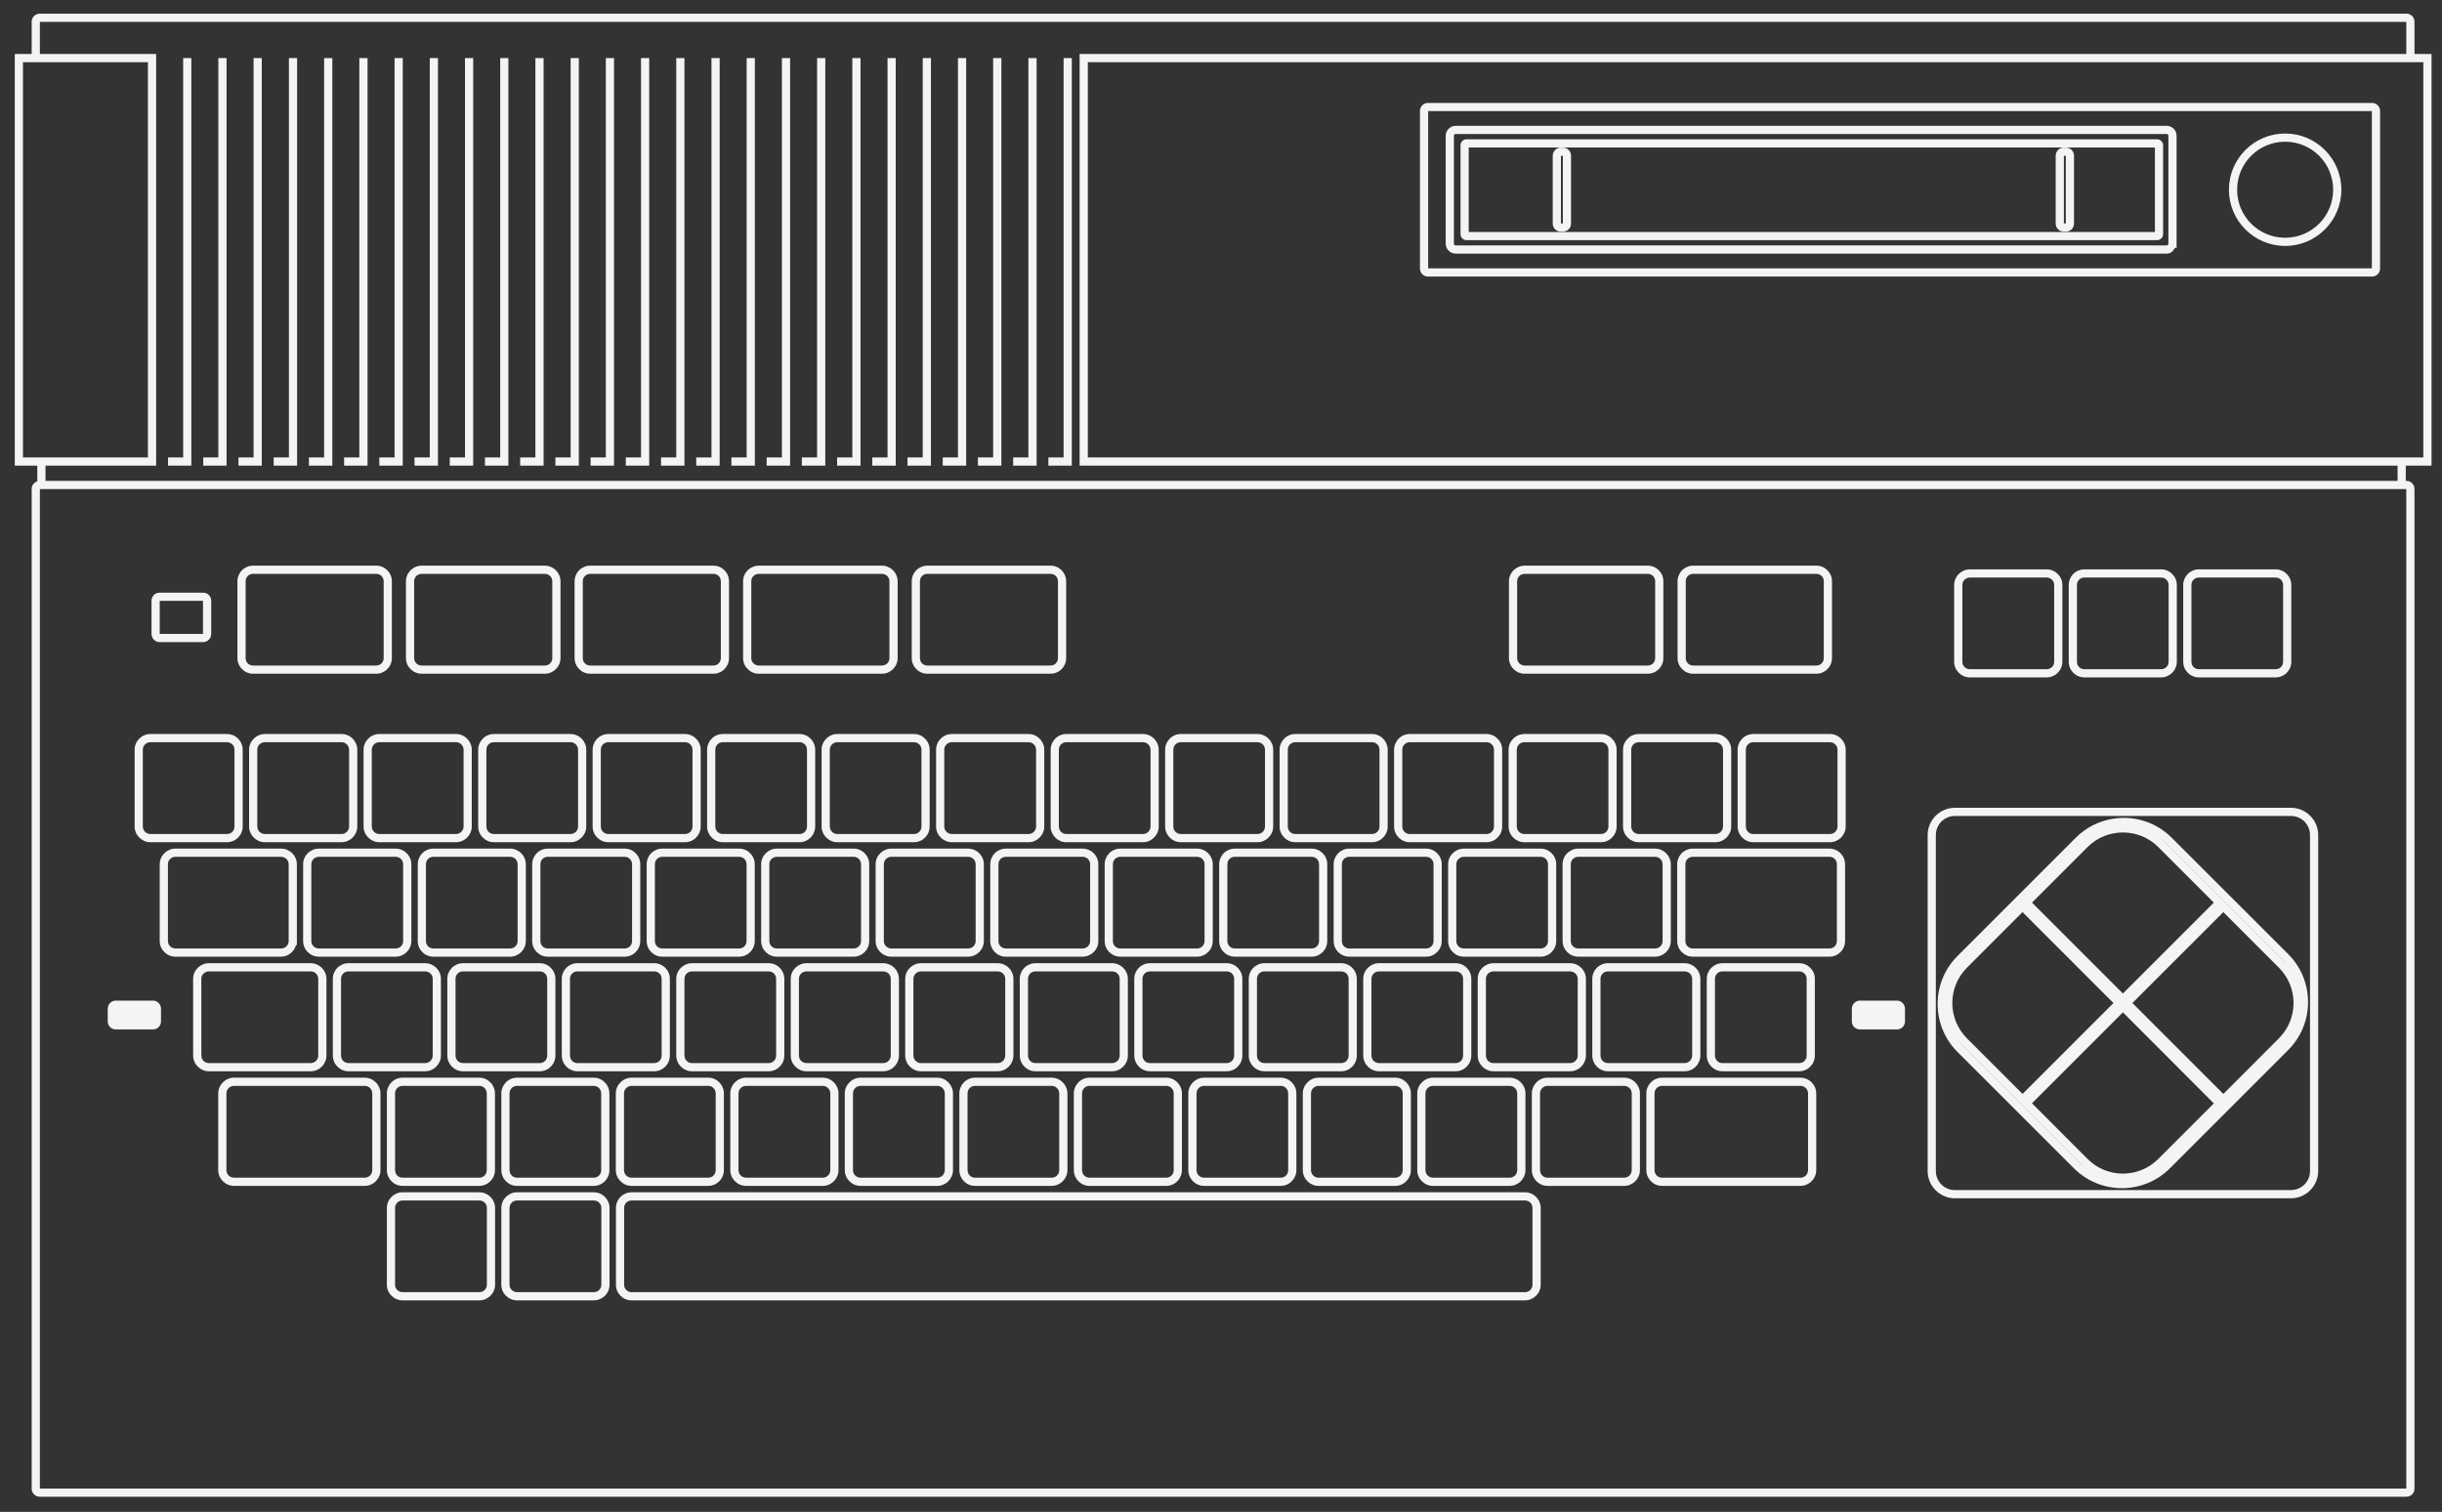 <?xml version="1.0" encoding="UTF-8" standalone="no"?>
<!-- Generator: Adobe Illustrator 13.0.0, SVG Export Plug-In . SVG Version: 6.00 Build 14948)  -->

<svg
   version="1.2"
   id="Layer_3"
   x="0px"
   y="0px"
   width="509.189"
   height="315.26"
   viewBox="0 0 509.189 315.26"
   xml:space="preserve"
   sodipodi:docname="msx2.svg"
   inkscape:version="1.2.2 (732a01da63, 2022-12-09)"
   xmlns:inkscape="http://www.inkscape.org/namespaces/inkscape"
   xmlns:sodipodi="http://sodipodi.sourceforge.net/DTD/sodipodi-0.dtd"
   xmlns="http://www.w3.org/2000/svg"
   xmlns:svg="http://www.w3.org/2000/svg"
   xmlns:rdf="http://www.w3.org/1999/02/22-rdf-syntax-ns#"
   xmlns:cc="http://creativecommons.org/ns#"
   xmlns:dc="http://purl.org/dc/elements/1.1/"
   xmlns:ns="&amp;ns_sfw;"><rect x="0" y="0" width="509.189" height="315.26" fill="#333333" stroke="none"/><defs
   id="defs1897" /><sodipodi:namedview
   id="namedview1895"
   pagecolor="#000000"
   bordercolor="#111111"
   borderopacity="1"
   inkscape:showpageshadow="0"
   inkscape:pageopacity="0"
   inkscape:pagecheckerboard="1"
   inkscape:deskcolor="#d1d1d1"
   showgrid="false"
   inkscape:zoom="2.0445042"
   inkscape:cx="299.58363"
   inkscape:cy="175.10357"
   inkscape:window-width="1920"
   inkscape:window-height="1009"
   inkscape:window-x="-8"
   inkscape:window-y="-8"
   inkscape:window-maximized="1"
   inkscape:current-layer="Layer_3" />
<g
   id="g3"
   transform="translate(-44,-14)">
	<path
   id="polyline5"
   fill="#f4f4f4"
   d="m 82.189,26.116 v 83.276 h -3.15 v 1.708 h 4.005 0.854 v -0.854 -84.13 z" />
	<path
   id="rect7"
   fill="#f4f4f4"
   d="m 47.081,25.262 v 0.854 84.129 0.854 h 0.854 27.768 0.854 V 110.245 26.116 25.262 H 75.703 47.935 Z m 1.708,1.709 h 26.058 v 82.42 H 48.789 Z" />
	<path
   id="rect9"
   fill="#f4f4f4"
   d="m 269.116,25.262 v 0.854 84.129 0.854 h 0.854 280.184 0.854 V 110.245 26.116 25.262 H 550.154 269.97 Z m 1.708,1.709 H 549.3 v 82.42 H 270.824 Z" />
	<path
   id="polyline11"
   fill="#f4f4f4"
   d="m 89.532,26.116 v 83.276 h -3.15 v 1.708 h 4.004 0.854 v -0.854 -84.13 z" />
	<path
   id="polyline13"
   fill="#f4f4f4"
   d="m 96.874,26.116 v 83.276 h -3.15 v 1.708 h 4.005 0.854 v -0.854 -84.13 z" />
	<path
   id="polyline15"
   fill="#f4f4f4"
   d="m 104.243,26.116 v 83.276 h -3.177 v 1.708 h 4.032 0.854 v -0.854 -84.13 z" />
	<path
   id="polyline17"
   fill="#f4f4f4"
   d="m 111.585,26.116 v 83.276 h -3.177 v 1.708 h 4.032 0.854 v -0.854 -84.13 z" />
	<path
   id="polyline19"
   fill="#f4f4f4"
   d="m 118.928,26.116 v 83.276 h -3.177 v 1.708 h 4.032 0.854 v -0.854 -84.13 z" />
	<path
   id="polyline21"
   fill="#f4f4f4"
   d="m 126.271,26.116 v 83.276 h -3.177 v 1.708 h 4.031 0.855 v -0.854 -84.13 z" />
	<path
   id="polyline23"
   fill="#f4f4f4"
   d="m 133.611,26.116 v 83.276 h -3.177 v 1.708 h 4.032 0.854 v -0.854 -84.13 z" />
	<path
   id="polyline25"
   fill="#f4f4f4"
   d="m 140.959,26.116 v 83.276 h -3.177 v 1.708 h 4.032 0.854 v -0.854 -84.13 z" />
	<path
   id="polyline27"
   fill="#f4f4f4"
   d="m 148.298,26.116 v 83.276 h -3.177 v 1.708 h 4.031 0.854 v -0.854 -84.13 z" />
	<path
   id="polyline29"
   fill="#f4f4f4"
   d="m 155.638,26.116 v 83.276 h -3.177 v 1.708 h 4.032 0.854 v -0.854 -84.13 z" />
	<path
   id="polyline31"
   fill="#f4f4f4"
   d="m 162.985,26.116 v 83.276 h -3.177 v 1.708 h 4.032 0.854 v -0.854 -84.13 z" />
	<path
   id="polyline33"
   fill="#f4f4f4"
   d="m 170.324,26.116 v 83.276 h -3.178 v 1.708 h 4.032 0.854 v -0.854 -84.13 z" />
	<path
   id="polyline35"
   fill="#f4f4f4"
   d="m 177.663,26.116 v 83.276 h -3.177 v 1.708 h 4.032 0.854 v -0.854 -84.13 z" />
	<path
   id="polyline37"
   fill="#f4f4f4"
   d="m 185.011,26.116 v 83.276 h -3.177 v 1.708 h 4.032 0.854 v -0.854 -84.13 z" />
	<path
   id="polyline39"
   fill="#f4f4f4"
   d="m 192.35,26.116 v 83.276 h -3.178 v 1.708 h 4.032 0.854 v -0.854 -84.13 z" />
	<path
   id="polyline41"
   fill="#f4f4f4"
   d="m 199.689,26.116 v 83.276 h -3.177 v 1.708 h 4.032 0.854 v -0.854 -84.13 z" />
	<path
   id="polyline43"
   fill="#f4f4f4"
   d="m 207.037,26.116 v 83.276 h -3.177 v 1.708 h 4.032 0.854 v -0.854 -84.13 z" />
	<path
   id="polyline45"
   fill="#f4f4f4"
   d="m 214.376,26.116 v 83.276 h -3.178 v 1.708 h 4.032 0.855 v -0.854 -84.13 z" />
	<path
   id="polyline47"
   fill="#f4f4f4"
   d="m 221.724,26.116 v 83.276 h -3.178 v 1.708 h 4.032 0.854 v -0.854 -84.13 z" />
	<path
   id="polyline49"
   fill="#f4f4f4"
   d="m 229.063,26.116 v 83.276 h -3.177 v 1.708 h 4.032 0.854 v -0.854 -84.13 z" />
	<path
   id="polyline51"
   fill="#f4f4f4"
   d="m 236.402,26.116 v 83.276 h -3.178 v 1.708 h 4.032 0.855 v -0.854 -84.13 z" />
	<path
   id="polyline53"
   fill="#f4f4f4"
   d="m 243.749,26.116 v 83.276 h -3.177 v 1.708 h 4.032 0.854 v -0.854 -84.13 z" />
	<path
   id="polyline55"
   fill="#f4f4f4"
   d="m 251.088,26.116 v 83.276 h -3.177 v 1.708 h 4.032 0.854 v -0.854 -84.13 z" />
	<path
   id="polyline57"
   fill="#f4f4f4"
   d="m 258.436,26.116 v 83.276 h -3.177 v 1.708 h 4.032 0.854 v -0.854 -84.13 z" />
	<path
   id="polyline59"
   fill="#f4f4f4"
   d="m 265.775,26.116 v 83.276 h -3.178 v 1.708 h 4.032 0.854 v -0.854 -84.13 z" />
	<path
   id="path61"
   fill="#f4f4f4"
   d="m 341.737,35.461 c -0.906,0 -1.656,0.749 -1.656,1.655 v 32.893 c 0,0.905 0.75,1.656 1.656,1.656 H 538.62 c 0.906,0 1.655,-0.75 1.655,-1.656 V 37.116 c 0,-0.905 -0.749,-1.655 -1.655,-1.655 z m 0.054,1.708 H 538.563 V 69.956 H 341.791 Z" />
	<path
   id="path63"
   fill="#f4f4f4"
   d="m 347.53,40.24 c -1.128,0 -2.082,0.928 -2.082,2.056 V 64.83 c 0,1.128 0.954,2.056 2.082,2.056 h 148.261 c 0.799,0 1.368,-0.527 1.708,-1.201 h 0.348 V 64.83 42.296 c 0,-1.128 -0.926,-2.056 -2.056,-2.056 z m 0,1.709 h 148.261 c 0.205,0 0.347,0.142 0.347,0.347 v 21.68 0.854 c 0,0.205 -0.142,0.347 -0.347,0.347 H 347.53 c -0.204,0 -0.373,-0.143 -0.373,-0.347 V 42.296 c 0,-0.205 0.169,-0.347 0.373,-0.347 z" />
	<path
   id="path65"
   fill="#f4f4f4"
   d="m 349.794,43.043 c -0.684,0 -1.255,0.568 -1.255,1.255 v 18.529 c 0,0.687 0.571,1.255 1.255,1.255 h 143.988 c 0.686,0 1.256,-0.571 1.256,-1.255 V 44.298 c 0,-0.685 -0.57,-1.255 -1.256,-1.255 z m 0.454,1.709 H 493.33 V 62.374 H 350.248 Z" />
	<path
   id="circle67"
   fill="#f4f4f4"
   d="m 520.482,41.842 c -6.465,0 -11.721,5.257 -11.721,11.722 0,6.464 5.255,11.721 11.721,11.721 6.465,0 11.722,-5.257 11.722,-11.721 0,-6.465 -5.257,-11.722 -11.722,-11.722 z m 0,1.709 c 5.54,0 10.013,4.471 10.013,10.013 0,5.541 -4.473,10.012 -10.013,10.012 -5.541,0 -10.012,-4.471 -10.012,-10.012 10e-4,-5.542 4.471,-10.013 10.012,-10.013 z" />
</g>
<path
   id="path69"
   fill="#f4f4f4"
   d="m 8.287,100.276 c -0.906,0 -1.682,0.748 -1.682,1.655 V 310.45 c 0,0.906 0.774,1.656 1.682,1.656 h 493.505 c 0.906,0 1.656,-0.751 1.656,-1.656 V 101.932 c 0,-0.905 -0.752,-1.655 -1.656,-1.655 H 8.287 Z m 0.026,1.709 H 501.742 V 310.4 H 8.313 Z" />
<path
   id="path71"
   fill="#f4f4f4"
   d="m 8.287,2.852 c -0.907,0 -1.682,0.749 -1.682,1.655 v 7.716 H 8.313 V 4.56 h 493.429 v 7.45 h 1.708 V 4.507 c 0,-0.906 -0.752,-1.656 -1.658,-1.656 H 8.279 Z" />
<path
   id="path73"
   fill="#f4f4f4"
   d="m 31.354,153.06 c -1.795,0 -3.284,1.487 -3.284,3.284 v 15.993 c 0,1.796 1.487,3.284 3.284,3.284 h 15.993 c 1.796,0 3.258,-1.487 3.258,-3.284 v -0.854 -15.139 c 0,-1.795 -1.462,-3.284 -3.258,-3.284 z m 0,1.708 h 15.993 c 0.874,0 1.549,0.704 1.549,1.576 v 15.993 c 0,0.872 -0.677,1.575 -1.549,1.575 H 31.354 c -0.872,0 -1.575,-0.704 -1.575,-1.575 v -15.993 c 0,-0.874 0.702,-1.576 1.575,-1.576 z" />
<path
   id="path75"
   fill="#f4f4f4"
   d="m 55.224,153.06 c -1.795,0 -3.284,1.487 -3.284,3.284 v 15.993 c 0,1.796 1.487,3.284 3.284,3.284 h 15.993 c 1.796,0 3.284,-1.487 3.284,-3.284 v -15.993 c 0,-1.796 -1.489,-3.284 -3.284,-3.284 z m 0,1.708 h 15.993 c 0.874,0 1.575,0.704 1.575,1.576 v 15.993 c 0,0.872 -0.702,1.575 -1.575,1.575 H 55.224 c -0.873,0 -1.575,-0.704 -1.575,-1.575 v -15.993 c -10e-4,-0.874 0.701,-1.576 1.575,-1.576 z" />
<path
   id="path77"
   fill="#f4f4f4"
   d="m 79.093,153.06 c -1.794,0 -3.284,1.487 -3.284,3.284 v 15.993 c 0,1.795 1.487,3.284 3.284,3.284 h 15.993 c 1.795,0 3.284,-1.487 3.284,-3.284 v -15.993 c 0,-1.795 -1.488,-3.284 -3.284,-3.284 z m 0,1.708 h 15.993 c 0.873,0 1.575,0.704 1.575,1.576 v 15.993 c 0,0.872 -0.703,1.575 -1.575,1.575 H 79.093 c -0.873,0 -1.575,-0.704 -1.575,-1.575 v -15.993 c 0,-0.874 0.703,-1.576 1.575,-1.576 z" />
<path
   id="path79"
   fill="#f4f4f4"
   d="m 102.965,153.06 c -1.794,0 -3.256,1.487 -3.256,3.284 v 15.993 c 0,1.796 1.46,3.284 3.256,3.284 h 15.994 c 1.796,0 3.284,-1.487 3.284,-3.284 v -15.993 c 0,-1.796 -1.489,-3.284 -3.284,-3.284 z m 0,1.708 h 15.994 c 0.874,0 1.575,0.704 1.575,1.576 v 15.993 c 0,0.872 -0.702,1.575 -1.575,1.575 h -15.994 c -0.872,0 -1.548,-0.704 -1.548,-1.575 v -15.993 c 0,-0.874 0.674,-1.576 1.548,-1.576 z" />
<path
   id="path81"
   fill="#f4f4f4"
   d="m 126.828,153.06 c -1.794,0 -3.257,1.487 -3.257,3.284 v 15.993 c 0,1.795 1.46,3.284 3.257,3.284 h 16.02 c 1.795,0 3.257,-1.487 3.257,-3.284 v -15.993 c 0,-1.795 -1.462,-3.284 -3.257,-3.284 z m 0,1.708 h 16.02 c 0.874,0 1.548,0.704 1.548,1.576 v 15.993 c 0,0.872 -0.676,1.575 -1.548,1.575 h -16.02 c -0.873,0 -1.548,-0.704 -1.548,-1.575 v -15.993 c 0,-0.874 0.675,-1.576 1.548,-1.576 z" />
<path
   id="path83"
   fill="#f4f4f4"
   d="m 150.699,153.06 c -1.795,0 -3.257,1.487 -3.257,3.284 v 15.993 c 0,1.796 1.461,3.284 3.257,3.284 h 16.02 c 1.796,0 3.257,-1.487 3.257,-3.284 v -15.993 c 0,-1.796 -1.462,-3.284 -3.257,-3.284 z m 0,1.708 h 16.02 c 0.874,0 1.549,0.704 1.549,1.576 v 15.993 c 0,0.872 -0.676,1.575 -1.549,1.575 h -16.02 c -0.872,0 -1.548,-0.704 -1.548,-1.575 v -15.993 c 0,-0.874 0.675,-1.576 1.548,-1.576 z" />
<path
   id="path85"
   fill="#f4f4f4"
   d="m 174.597,153.06 c -1.794,0 -3.284,1.487 -3.284,3.284 v 15.993 c 0,1.796 1.488,3.284 3.284,3.284 h 15.993 c 1.795,0 3.257,-1.487 3.257,-3.284 v -15.993 c 0,-1.796 -1.463,-3.284 -3.257,-3.284 z m 0,1.708 h 15.993 c 0.872,0 1.548,0.704 1.548,1.576 v 15.993 c 0,0.872 -0.678,1.575 -1.548,1.575 h -15.993 c -0.871,0 -1.575,-0.704 -1.575,-1.575 v -15.993 c -0.001,-0.874 0.703,-1.576 1.575,-1.576 z" />
<path
   id="path87"
   fill="#f4f4f4"
   d="m 198.468,153.06 c -1.794,0 -3.284,1.487 -3.284,3.284 v 15.993 c 0,1.796 1.489,3.284 3.284,3.284 h 15.993 c 1.795,0 3.284,-1.487 3.284,-3.284 v -15.993 c 0,-1.796 -1.49,-3.284 -3.284,-3.284 z m 0,1.708 h 15.993 c 0.871,0 1.576,0.704 1.576,1.576 v 15.993 c 0,0.872 -0.705,1.575 -1.576,1.575 h -15.993 c -0.871,0 -1.576,-0.704 -1.576,-1.575 v -15.993 c 0,-0.874 0.704,-1.576 1.576,-1.576 z" />
<path
   id="path89"
   fill="#f4f4f4"
   d="m 222.331,153.06 c -1.794,0 -3.257,1.487 -3.257,3.284 v 15.993 c 0,1.795 1.46,3.284 3.257,3.284 h 15.993 c 1.797,0 3.284,-1.487 3.284,-3.284 v -15.993 c 0,-1.796 -1.488,-3.284 -3.284,-3.284 z m 0,1.708 h 15.993 c 0.874,0 1.575,0.704 1.575,1.576 v 15.993 c 0,0.872 -0.702,1.575 -1.575,1.575 h -15.993 c -0.873,0 -1.548,-0.704 -1.548,-1.575 v -15.993 c -10e-4,-0.874 0.675,-1.576 1.548,-1.576 z" />
<path
   id="path91"
   fill="#f4f4f4"
   d="m 246.202,153.06 c -1.795,0 -3.258,1.487 -3.258,3.284 v 15.993 c 0,1.795 1.461,3.284 3.258,3.284 h 15.993 c 1.796,0 3.284,-1.487 3.284,-3.284 v -15.993 c 0,-1.795 -1.488,-3.284 -3.284,-3.284 z m 0,1.708 h 15.993 c 0.872,0 1.575,0.704 1.575,1.576 v 15.993 c 0,0.872 -0.704,1.575 -1.575,1.575 h -15.993 c -0.873,0 -1.549,-0.704 -1.549,-1.575 v -15.993 c 0,-0.874 0.676,-1.576 1.549,-1.576 z" />
<path
   id="path93"
   fill="#f4f4f4"
   d="m 410.755,118.723 c -1.795,0 -3.283,1.462 -3.283,3.257 v 16.018 c 0,1.796 1.488,3.257 3.283,3.257 h 15.993 c 1.794,0 3.284,-1.46 3.284,-3.257 V 121.98 c 0,-1.796 -1.489,-3.257 -3.284,-3.257 z m 0,1.708 h 15.993 c 0.871,0 1.575,0.677 1.575,1.549 v 16.018 c 0,0.874 -0.704,1.549 -1.575,1.549 h -15.993 c -0.875,0 -1.575,-0.675 -1.575,-1.549 V 121.98 c 0,-0.874 0.702,-1.549 1.575,-1.549 z" />
<path
   id="path95"
   fill="#f4f4f4"
   d="m 434.618,118.723 c -1.796,0 -3.258,1.461 -3.258,3.257 v 16.018 c 0,1.796 1.462,3.257 3.258,3.257 h 15.992 c 1.796,0 3.284,-1.461 3.284,-3.257 V 121.98 c 0,-1.795 -1.486,-3.257 -3.284,-3.257 z m 0,1.708 h 15.992 c 0.874,0 1.576,0.676 1.576,1.549 v 16.018 c 0,0.874 -0.702,1.549 -1.576,1.549 h -15.992 c -0.873,0 -1.549,-0.675 -1.549,-1.549 V 121.98 c 0,-0.873 0.678,-1.549 1.549,-1.549 z" />
<path
   id="path97"
   fill="#f4f4f4"
   d="m 458.489,118.723 c -1.794,0 -3.258,1.461 -3.258,3.257 v 16.018 c 0,1.796 1.464,3.257 3.258,3.257 h 16.02 c 1.794,0 3.258,-1.46 3.258,-3.257 V 121.98 c 0,-1.796 -1.463,-3.257 -3.258,-3.257 z m 0,1.708 h 16.02 c 0.871,0 1.549,0.677 1.549,1.549 v 16.018 c 0,0.874 -0.678,1.549 -1.549,1.549 h -16.02 c -0.872,0 -1.549,-0.675 -1.549,-1.549 V 121.98 c 0,-0.873 0.679,-1.549 1.549,-1.549 z" />
<path
   id="path99"
   fill="#f4f4f4"
   d="m 270.073,153.06 c -1.796,0 -3.257,1.487 -3.257,3.284 v 15.993 c 0,1.796 1.46,3.284 3.257,3.284 h 16.021 c 1.793,0 3.256,-1.487 3.256,-3.284 v -15.993 c 0,-1.796 -1.463,-3.284 -3.256,-3.284 z m 0,1.708 h 16.021 c 0.872,0 1.548,0.704 1.548,1.576 v 15.993 c 0,0.871 -0.68,1.575 -1.548,1.575 h -16.021 c -0.872,0 -1.549,-0.704 -1.549,-1.575 v -15.993 c 0,-0.872 0.677,-1.576 1.549,-1.576 z" />
<path
   id="path101"
   fill="#f4f4f4"
   d="m 293.944,153.06 c -1.794,0 -3.258,1.487 -3.258,3.284 v 15.993 c 0,1.795 1.46,3.284 3.258,3.284 h 16.02 c 1.796,0 3.258,-1.487 3.258,-3.284 v -15.993 c 0,-1.795 -1.462,-3.284 -3.258,-3.284 z m 0,1.708 h 16.02 c 0.873,0 1.549,0.704 1.549,1.576 v 15.993 c 0,0.872 -0.678,1.575 -1.549,1.575 h -16.02 c -0.873,0 -1.548,-0.704 -1.548,-1.575 v -15.993 c 0,-0.874 0.675,-1.576 1.548,-1.576 z" />
<path
   id="path103"
   fill="#f4f4f4"
   d="m 317.841,153.06 c -1.794,0 -3.284,1.487 -3.284,3.284 v 15.993 c 0,1.796 1.488,3.284 3.284,3.284 h 15.992 c 1.798,0 3.258,-1.487 3.258,-3.284 v -15.993 c 0,-1.795 -1.462,-3.284 -3.258,-3.284 z m 0,1.708 h 15.992 c 0.875,0 1.549,0.704 1.549,1.576 v 15.993 c 0,0.872 -0.675,1.575 -1.549,1.575 h -15.992 c -0.871,0 -1.576,-0.704 -1.576,-1.575 v -15.993 c 0,-0.872 0.703,-1.576 1.576,-1.576 z" />
<path
   id="path105"
   fill="#f4f4f4"
   d="m 341.703,153.06 c -1.794,0 -3.284,1.487 -3.284,3.284 v 15.993 c 0,1.795 1.489,3.284 3.284,3.284 h 15.993 c 1.797,0 3.284,-1.487 3.284,-3.284 v -15.993 c 0,-1.795 -1.488,-3.284 -3.284,-3.284 z m 0,1.708 h 15.993 c 0.874,0 1.575,0.704 1.575,1.576 v 15.993 c 0,0.872 -0.703,1.575 -1.575,1.575 h -15.993 c -0.871,0 -1.575,-0.704 -1.575,-1.575 v -15.993 c 0,-0.874 0.702,-1.576 1.575,-1.576 z" />
<path
   id="path107"
   fill="#f4f4f4"
   d="m 365.576,153.06 c -1.796,0 -3.258,1.487 -3.258,3.284 v 15.993 c 0,1.796 1.461,3.284 3.258,3.284 h 15.993 c 1.793,0 3.283,-1.487 3.283,-3.284 v -15.993 c 0,-1.796 -1.49,-3.284 -3.283,-3.284 z m 0,1.708 h 15.993 c 0.871,0 1.575,0.704 1.575,1.576 v 15.993 c 0,0.871 -0.706,1.575 -1.575,1.575 h -15.993 c -0.873,0 -1.549,-0.704 -1.549,-1.575 v -15.993 c 0,-0.872 0.676,-1.576 1.549,-1.576 z" />
<path
   id="path109"
   fill="#f4f4f4"
   d="m 43.556,200.854 c -1.795,0 -3.284,1.463 -3.284,3.258 v 15.992 c 0,1.797 1.489,3.284 3.284,3.284 h 21.227 c 1.795,0 3.284,-1.487 3.284,-3.284 v -0.854 -15.138 c 0,-1.795 -1.487,-3.258 -3.284,-3.258 z m 0,1.709 h 21.227 c 0.873,0 1.575,0.678 1.575,1.549 v 15.992 c 0,0.874 -0.702,1.576 -1.575,1.576 H 43.556 c -0.873,0 -1.575,-0.701 -1.575,-1.576 v -15.992 c -0.001,-0.873 0.704,-1.549 1.575,-1.549 z" />
<path
   id="path111"
   fill="#f4f4f4"
   d="m 72.659,200.854 c -1.796,0 -3.257,1.461 -3.257,3.258 v 15.992 c 0,1.796 1.46,3.284 3.257,3.284 h 15.993 c 1.795,0 3.285,-1.487 3.285,-3.284 v -15.992 c 0,-1.797 -1.489,-3.258 -3.285,-3.258 z m 0,1.709 h 15.993 c 0.874,0 1.576,0.676 1.576,1.549 v 15.992 c 0,0.873 -0.702,1.576 -1.576,1.576 H 72.659 c -0.873,0 -1.549,-0.704 -1.549,-1.576 v -15.992 c 0,-0.875 0.676,-1.549 1.549,-1.549 z" />
<path
   id="path113"
   fill="#f4f4f4"
   d="m 96.532,200.854 c -1.795,0 -3.258,1.461 -3.258,3.258 v 15.992 c 0,1.795 1.461,3.284 3.258,3.284 h 16.02 c 1.795,0 3.257,-1.487 3.257,-3.284 v -15.992 c 0,-1.795 -1.461,-3.258 -3.257,-3.258 z m 0,1.709 h 16.02 c 0.873,0 1.548,0.676 1.548,1.549 v 15.992 c 0,0.873 -0.676,1.576 -1.548,1.576 h -16.02 c -0.873,0 -1.549,-0.704 -1.549,-1.576 v -15.992 c 0,-0.875 0.677,-1.549 1.549,-1.549 z" />
<path
   id="path115"
   fill="#f4f4f4"
   d="m 120.395,200.854 c -1.795,0 -3.257,1.461 -3.257,3.258 v 15.992 c 0,1.796 1.461,3.284 3.257,3.284 h 16.02 c 1.796,0 3.258,-1.487 3.258,-3.284 v -15.992 c 0,-1.797 -1.462,-3.258 -3.258,-3.258 z m 0,1.709 h 16.02 c 0.874,0 1.549,0.676 1.549,1.549 v 15.992 c 0,0.873 -0.675,1.576 -1.549,1.576 h -16.02 c -0.873,0 -1.549,-0.704 -1.549,-1.576 v -15.992 c 0,-0.875 0.675,-1.549 1.549,-1.549 z" />
<path
   id="path117"
   fill="#f4f4f4"
   d="m 144.292,200.854 c -1.794,0 -3.284,1.461 -3.284,3.258 v 15.992 c 0,1.795 1.488,3.284 3.284,3.284 h 15.993 c 1.795,0 3.257,-1.487 3.257,-3.284 v -15.992 c 0,-1.795 -1.461,-3.258 -3.257,-3.258 z m 0,1.709 h 15.993 c 0.873,0 1.548,0.676 1.548,1.549 v 15.992 c 0,0.873 -0.676,1.576 -1.548,1.576 h -15.993 c -0.873,0 -1.575,-0.704 -1.575,-1.576 v -15.992 c -0.001,-0.875 0.702,-1.549 1.575,-1.549 z" />
<path
   id="path119"
   fill="#f4f4f4"
   d="m 168.163,200.854 c -1.796,0 -3.284,1.461 -3.284,3.258 v 15.992 c 0,1.796 1.487,3.284 3.284,3.284 h 15.993 c 1.796,0 3.285,-1.487 3.285,-3.284 v -15.992 c 0,-1.797 -1.488,-3.258 -3.285,-3.258 z m 0,1.709 h 15.993 c 0.874,0 1.576,0.676 1.576,1.549 v 15.992 c 0,0.873 -0.702,1.576 -1.576,1.576 h -15.993 c -0.873,0 -1.575,-0.704 -1.575,-1.576 v -15.992 c 0,-0.875 0.702,-1.549 1.575,-1.549 z" />
<path
   id="path121"
   fill="#f4f4f4"
   d="m 192.034,200.854 c -1.794,0 -3.284,1.461 -3.284,3.258 v 15.992 c 0,1.797 1.489,3.284 3.284,3.284 h 15.993 c 1.796,0 3.284,-1.487 3.284,-3.284 v -15.992 c 0,-1.797 -1.488,-3.258 -3.284,-3.258 z m 0,1.709 h 15.993 c 0.874,0 1.575,0.676 1.575,1.549 v 15.992 c 0,0.873 -0.702,1.576 -1.575,1.576 h -15.993 c -0.871,0 -1.575,-0.704 -1.575,-1.576 v -15.992 c 0,-0.875 0.704,-1.549 1.575,-1.549 z" />
<path
   id="path123"
   fill="#f4f4f4"
   d="m 215.897,200.854 c -1.794,0 -3.257,1.461 -3.257,3.258 v 15.992 c 0,1.796 1.462,3.284 3.257,3.284 h 15.993 c 1.794,0 3.284,-1.487 3.284,-3.284 v -15.992 c 0,-1.797 -1.489,-3.258 -3.284,-3.258 z m 0,1.709 h 15.993 c 0.871,0 1.576,0.676 1.576,1.549 v 15.992 c 0,0.873 -0.705,1.576 -1.576,1.576 h -15.993 c -0.871,0 -1.549,-0.704 -1.549,-1.576 v -15.992 c 0,-0.875 0.677,-1.549 1.549,-1.549 z" />
<path
   id="path125"
   fill="#f4f4f4"
   d="m 239.769,200.854 c -1.795,0 -3.258,1.461 -3.258,3.258 v 15.992 c 0,1.795 1.461,3.284 3.258,3.284 h 16.019 c 1.796,0 3.258,-1.487 3.258,-3.284 v -15.992 c 0,-1.795 -1.461,-3.258 -3.258,-3.258 z m 0,1.709 h 16.019 c 0.875,0 1.549,0.676 1.549,1.549 v 15.992 c 0,0.873 -0.676,1.576 -1.549,1.576 h -16.019 c -0.873,0 -1.549,-0.704 -1.549,-1.576 v -15.992 c 0,-0.875 0.676,-1.549 1.549,-1.549 z" />
<path
   id="path127"
   fill="#f4f4f4"
   d="m 263.64,200.854 c -1.796,0 -3.257,1.461 -3.257,3.258 v 15.992 c 0,1.795 1.461,3.284 3.257,3.284 h 16.02 c 1.795,0 3.256,-1.487 3.256,-3.284 v -15.992 c 0,-1.795 -1.46,-3.258 -3.256,-3.258 z m 0,1.709 h 16.02 c 0.874,0 1.548,0.676 1.548,1.549 v 15.992 c 0,0.873 -0.676,1.576 -1.548,1.576 h -16.02 c -0.871,0 -1.549,-0.704 -1.549,-1.576 v -15.992 c 0,-0.875 0.678,-1.549 1.549,-1.549 z" />
<path
   id="path129"
   fill="#f4f4f4"
   d="m 287.536,200.854 c -1.795,0 -3.283,1.461 -3.283,3.258 v 15.992 c 0,1.796 1.488,3.284 3.283,3.284 h 15.994 c 1.795,0 3.257,-1.487 3.257,-3.284 v -15.992 c 0,-1.797 -1.462,-3.258 -3.257,-3.258 z m 0,1.709 h 15.994 c 0.872,0 1.548,0.676 1.548,1.549 v 15.992 c 0,0.872 -0.678,1.576 -1.548,1.576 h -15.994 c -0.873,0 -1.574,-0.704 -1.574,-1.576 v -15.992 c 0,-0.875 0.701,-1.549 1.574,-1.549 z" />
<path
   id="path131"
   fill="#f4f4f4"
   d="m 311.407,200.854 c -1.794,0 -3.284,1.461 -3.284,3.258 v 15.992 c 0,1.795 1.489,3.284 3.284,3.284 H 327.4 c 1.796,0 3.284,-1.487 3.284,-3.284 v -15.992 c 0,-1.795 -1.488,-3.258 -3.284,-3.258 z m 0,1.709 H 327.4 c 0.873,0 1.575,0.676 1.575,1.549 v 15.992 c 0,0.873 -0.702,1.576 -1.575,1.576 h -15.993 c -0.872,0 -1.574,-0.704 -1.574,-1.576 v -15.992 c 0,-0.875 0.702,-1.549 1.574,-1.549 z" />
<path
   id="path133"
   fill="#f4f4f4"
   d="m 335.271,200.854 c -1.794,0 -3.258,1.461 -3.258,3.258 v 15.992 c 0,1.796 1.462,3.284 3.258,3.284 h 15.993 c 1.796,0 3.284,-1.487 3.284,-3.284 v -15.992 c 0,-1.795 -1.488,-3.258 -3.284,-3.258 z m 0,1.709 h 15.993 c 0.872,0 1.575,0.676 1.575,1.549 v 15.992 c 0,0.873 -0.703,1.576 -1.575,1.576 h -15.993 c -0.873,0 -1.549,-0.704 -1.549,-1.576 v -15.992 c 0,-0.875 0.675,-1.549 1.549,-1.549 z" />
<path
   id="path135"
   fill="#f4f4f4"
   d="m 359.141,200.854 c -1.793,0 -3.257,1.461 -3.257,3.258 v 15.992 c 0,1.795 1.462,3.284 3.257,3.284 h 16.021 c 1.796,0 3.258,-1.487 3.258,-3.284 v -15.992 c 0,-1.795 -1.462,-3.258 -3.258,-3.258 z m 0,1.709 h 16.021 c 0.872,0 1.548,0.676 1.548,1.549 v 15.992 c 0,0.873 -0.676,1.576 -1.548,1.576 h -16.021 c -0.872,0 -1.548,-0.704 -1.548,-1.576 v -15.992 c 0,-0.875 0.676,-1.549 1.548,-1.549 z" />
<path
   id="path137"
   fill="#f4f4f4"
   d="m 48.79,224.725 c -1.796,0 -3.284,1.487 -3.284,3.284 v 15.992 c 0,1.796 1.488,3.285 3.284,3.285 h 27.26 c 1.795,0 3.284,-1.488 3.284,-3.285 v -15.992 c 0,-1.796 -1.487,-3.284 -3.284,-3.284 z m 0,1.708 h 27.26 c 0.872,0 1.575,0.704 1.575,1.576 v 15.992 c 0,0.874 -0.703,1.577 -1.575,1.577 H 48.79 c -0.873,0 -1.576,-0.704 -1.576,-1.577 v -15.992 c 0,-0.872 0.704,-1.576 1.576,-1.576 z" />
<path
   id="path139"
   fill="#f4f4f4"
   d="m 83.925,224.725 c -1.795,0 -3.257,1.487 -3.257,3.284 v 15.992 c 0,1.796 1.461,3.285 3.257,3.285 h 16.02 c 1.796,0 3.257,-1.488 3.257,-3.285 v -15.992 c 0,-1.796 -1.46,-3.284 -3.257,-3.284 z m 0,1.708 h 16.02 c 0.872,0 1.548,0.704 1.548,1.576 v 15.992 c 0,0.874 -0.675,1.577 -1.548,1.577 h -16.02 c -0.873,0 -1.548,-0.704 -1.548,-1.577 v -15.992 c 0,-0.872 0.677,-1.576 1.548,-1.576 z" />
<path
   id="path141"
   fill="#f4f4f4"
   d="m 107.793,224.725 c -1.796,0 -3.257,1.487 -3.257,3.284 v 15.992 c 0,1.796 1.46,3.285 3.257,3.285 h 16.019 c 1.796,0 3.258,-1.488 3.258,-3.285 v -15.992 c 0,-1.796 -1.461,-3.284 -3.258,-3.284 z m 0,1.708 h 16.019 c 0.873,0 1.548,0.704 1.548,1.576 v 15.992 c 0,0.874 -0.675,1.577 -1.548,1.577 h -16.019 c -0.873,0 -1.549,-0.704 -1.549,-1.577 v -15.992 c 0,-0.872 0.677,-1.576 1.549,-1.576 z" />
<path
   id="path143"
   fill="#f4f4f4"
   d="m 131.69,224.725 c -1.796,0 -3.284,1.489 -3.284,3.284 v 15.992 c 0,1.796 1.488,3.285 3.284,3.285 h 15.993 c 1.796,0 3.257,-1.488 3.257,-3.285 v -15.992 c 0,-1.796 -1.46,-3.284 -3.257,-3.284 z m 0,1.708 h 15.993 c 0.873,0 1.549,0.704 1.549,1.576 v 15.992 c 0,0.874 -0.675,1.577 -1.549,1.577 H 131.69 c -0.874,0 -1.575,-0.704 -1.575,-1.577 v -15.992 c 0,-0.873 0.701,-1.576 1.575,-1.576 z" />
<path
   id="path145"
   fill="#f4f4f4"
   d="m 155.561,224.725 c -1.796,0 -3.284,1.489 -3.284,3.284 v 15.992 c 0,1.796 1.487,3.285 3.284,3.285 h 15.993 c 1.796,0 3.284,-1.488 3.284,-3.285 v -15.992 c 0,-1.796 -1.487,-3.284 -3.284,-3.284 z m 0,1.708 h 15.993 c 0.873,0 1.575,0.704 1.575,1.576 v 15.992 c 0,0.874 -0.702,1.577 -1.575,1.577 h -15.993 c -0.872,0 -1.575,-0.704 -1.575,-1.577 v -15.992 c -10e-4,-0.873 0.702,-1.576 1.575,-1.576 z" />
<path
   id="path147"
   fill="#f4f4f4"
   d="m 179.432,224.725 c -1.796,0 -3.284,1.489 -3.284,3.284 v 15.992 c 0,1.796 1.488,3.285 3.284,3.285 h 15.993 c 1.796,0 3.284,-1.488 3.284,-3.285 v -15.992 c 0,-1.796 -1.488,-3.284 -3.284,-3.284 z m 0,1.708 h 15.993 c 0.873,0 1.575,0.704 1.575,1.576 v 15.992 c 0,0.874 -0.702,1.577 -1.575,1.577 h -15.993 c -0.873,0 -1.575,-0.704 -1.575,-1.577 v -15.992 c 0,-0.873 0.702,-1.576 1.575,-1.576 z" />
<path
   id="path149"
   fill="#f4f4f4"
   d="m 203.294,224.725 c -1.795,0 -3.257,1.487 -3.257,3.284 v 15.992 c 0,1.796 1.461,3.285 3.257,3.285 h 15.994 c 1.795,0 3.284,-1.488 3.284,-3.285 v -15.992 c 0,-1.795 -1.488,-3.284 -3.284,-3.284 z m 0,1.708 h 15.994 c 0.872,0 1.576,0.704 1.576,1.576 v 15.992 c 0,0.874 -0.704,1.577 -1.576,1.577 h -15.994 c -0.873,0 -1.548,-0.704 -1.548,-1.577 v -15.992 c 0,-0.872 0.677,-1.576 1.548,-1.576 z" />
<path
   id="path151"
   fill="#f4f4f4"
   d="m 227.166,224.725 c -1.795,0 -3.257,1.487 -3.257,3.284 v 15.992 c 0,1.797 1.461,3.285 3.257,3.285 h 16.02 c 1.796,0 3.257,-1.488 3.257,-3.285 v -15.992 c 0,-1.795 -1.46,-3.284 -3.257,-3.284 z m 0,1.708 h 16.02 c 0.873,0 1.549,0.704 1.549,1.576 v 15.992 c 0,0.874 -0.677,1.577 -1.549,1.577 h -16.02 c -0.871,0 -1.548,-0.704 -1.548,-1.577 v -15.992 c 0,-0.872 0.676,-1.576 1.548,-1.576 z" />
<path
   id="path153"
   fill="#f4f4f4"
   d="m 251.063,224.725 c -1.796,0 -3.284,1.487 -3.284,3.284 v 15.992 c 0,1.796 1.487,3.285 3.284,3.285 h 15.993 c 1.795,0 3.257,-1.488 3.257,-3.285 v -15.992 c 0,-1.795 -1.46,-3.284 -3.257,-3.284 z m 0,1.708 h 15.993 c 0.872,0 1.548,0.704 1.548,1.576 v 15.992 c 0,0.874 -0.676,1.577 -1.548,1.577 h -15.993 c -0.873,0 -1.575,-0.704 -1.575,-1.577 v -15.992 c 0,-0.872 0.703,-1.576 1.575,-1.576 z" />
<path
   id="path155"
   fill="#f4f4f4"
   d="m 274.934,224.725 c -1.795,0 -3.283,1.487 -3.283,3.284 v 15.992 c 0,1.797 1.488,3.285 3.283,3.285 h 15.993 c 1.796,0 3.258,-1.488 3.258,-3.285 v -15.992 c 0,-1.795 -1.46,-3.284 -3.258,-3.284 z m 0,1.708 h 15.993 c 0.873,0 1.55,0.704 1.55,1.576 v 15.992 c 0,0.874 -0.677,1.577 -1.55,1.577 h -15.993 c -0.872,0 -1.574,-0.704 -1.574,-1.577 v -15.992 c -0.001,-0.872 0.703,-1.576 1.574,-1.576 z" />
<path
   id="path157"
   fill="#f4f4f4"
   d="m 298.797,224.725 c -1.795,0 -3.283,1.487 -3.283,3.284 v 15.992 c 0,1.796 1.488,3.285 3.283,3.285 h 15.993 c 1.796,0 3.284,-1.488 3.284,-3.285 v -0.854 -15.139 c 0,-1.795 -1.487,-3.284 -3.284,-3.284 h -15.993 z m 0,1.708 h 15.993 c 0.872,0 1.576,0.704 1.576,1.576 v 15.992 c 0,0.874 -0.704,1.577 -1.576,1.577 h -15.993 c -0.873,0 -1.575,-0.704 -1.575,-1.577 v -15.992 c 0,-0.872 0.704,-1.576 1.575,-1.576 z" />
<path
   id="path159"
   fill="#f4f4f4"
   d="m 322.669,224.725 c -1.796,0 -3.258,1.487 -3.258,3.284 v 15.992 c 0,1.797 1.462,3.285 3.258,3.285 h 15.992 c 1.795,0 3.284,-1.488 3.284,-3.285 v -15.992 c 0,-1.795 -1.487,-3.284 -3.284,-3.284 z m 0,1.708 h 15.992 c 0.873,0 1.575,0.704 1.575,1.576 v 15.992 c 0,0.874 -0.702,1.577 -1.575,1.577 h -15.992 c -0.874,0 -1.55,-0.704 -1.55,-1.577 v -15.992 c 0,-0.872 0.678,-1.576 1.55,-1.576 z" />
<path
   id="path161"
   fill="#f4f4f4"
   d="m 346.539,224.725 c -1.795,0 -3.257,1.487 -3.257,3.284 v 15.992 c 0,1.796 1.462,3.285 3.257,3.285 h 28.89 c 1.795,0 3.283,-1.488 3.283,-3.285 v -15.992 c 0,-1.795 -1.486,-3.284 -3.283,-3.284 z m 0,1.708 h 28.89 c 0.872,0 1.574,0.704 1.574,1.576 v 15.992 c 0,0.874 -0.702,1.577 -1.574,1.577 h -28.89 c -0.873,0 -1.549,-0.704 -1.549,-1.577 v -15.992 c 0,-0.872 0.678,-1.576 1.549,-1.576 z" />
<path
   id="path163"
   fill="#f4f4f4"
   d="m 83.952,248.621 c -1.795,0 -3.284,1.462 -3.284,3.258 v 16.02 c 0,1.796 1.488,3.258 3.284,3.258 h 15.993 c 1.796,0 3.284,-1.462 3.284,-3.258 v -0.854 -15.165 c 0,-1.796 -1.487,-3.258 -3.284,-3.258 H 83.952 Z m 0,1.71 h 15.993 c 0.872,0 1.575,0.677 1.575,1.548 v 16.02 c 0,0.873 -0.703,1.549 -1.575,1.549 H 83.952 c -0.872,0 -1.575,-0.678 -1.575,-1.549 v -16.02 c 0,-0.871 0.703,-1.548 1.575,-1.548 z" />
<path
   id="path165"
   fill="#f4f4f4"
   d="m 107.818,248.621 c -1.795,0 -3.284,1.462 -3.284,3.258 v 16.02 c 0,1.796 1.488,3.258 3.284,3.258 h 15.994 c 1.795,0 3.284,-1.462 3.284,-3.258 v -16.02 c 0,-1.796 -1.489,-3.258 -3.284,-3.258 z m 0,1.71 h 15.994 c 0.872,0 1.575,0.677 1.575,1.548 v 16.02 c 0,0.873 -0.704,1.549 -1.575,1.549 h -15.994 c -0.872,0 -1.575,-0.678 -1.575,-1.549 v -16.02 c 0,-0.871 0.703,-1.548 1.575,-1.548 z" />
<path
   id="path167"
   fill="#f4f4f4"
   d="m 131.69,248.621 c -1.796,0 -3.257,1.462 -3.257,3.258 v 16.02 c 0,1.796 1.461,3.258 3.257,3.258 h 186.279 c 1.796,0 3.284,-1.462 3.284,-3.258 v -16.02 c 0,-1.795 -1.486,-3.258 -3.284,-3.258 z m 0,1.71 h 186.279 c 0.873,0 1.575,0.677 1.575,1.548 v 16.02 c 0,0.873 -0.702,1.549 -1.575,1.549 H 131.69 c -0.872,0 -1.549,-0.678 -1.549,-1.549 v -16.02 c 0,-0.871 0.677,-1.548 1.549,-1.548 z" />
<path
   id="path169"
   fill="#f4f4f4"
   d="m 36.588,176.956 c -1.795,0 -3.284,1.461 -3.284,3.258 v 16.02 c 0,1.796 1.489,3.258 3.284,3.258 h 22.027 c 1.49,0 2.708,-1.032 3.097,-2.403 h 0.187 v -0.854 -16.02 c 0,-1.796 -1.487,-3.258 -3.284,-3.258 H 36.588 Z m 0,1.709 h 22.027 c 0.873,0 1.575,0.677 1.575,1.549 v 15.165 0.854 c 0,0.873 -0.702,1.549 -1.575,1.549 H 36.588 c -0.871,0 -1.575,-0.678 -1.575,-1.549 v -16.02 c 0,-0.872 0.704,-1.548 1.575,-1.548 z" />
<path
   id="path171"
   fill="#f4f4f4"
   d="m 66.491,176.956 c -1.795,0 -3.284,1.461 -3.284,3.258 v 16.02 c 0,1.796 1.488,3.258 3.284,3.258 h 15.993 c 1.796,0 3.284,-1.462 3.284,-3.258 v -16.02 c 0,-1.796 -1.487,-3.258 -3.284,-3.258 z m 0,1.709 h 15.993 c 0.873,0 1.575,0.677 1.575,1.549 v 16.02 c 0,0.873 -0.702,1.549 -1.575,1.549 H 66.491 c -0.873,0 -1.575,-0.677 -1.575,-1.549 v -16.02 c 0,-0.873 0.703,-1.549 1.575,-1.549 z" />
<path
   id="path173"
   fill="#f4f4f4"
   d="m 90.363,176.956 c -1.795,0 -3.257,1.461 -3.257,3.258 v 16.02 c 0,1.796 1.461,3.258 3.257,3.258 h 15.993 c 1.796,0 3.284,-1.462 3.284,-3.258 v -16.02 c 0,-1.796 -1.487,-3.258 -3.284,-3.258 z m 0,1.709 h 15.993 c 0.873,0 1.575,0.677 1.575,1.549 v 16.02 c 0,0.873 -0.702,1.549 -1.575,1.549 H 90.363 c -0.873,0 -1.548,-0.677 -1.548,-1.549 v -16.02 c 0,-0.873 0.676,-1.549 1.548,-1.549 z" />
<path
   id="path175"
   fill="#f4f4f4"
   d="m 114.226,176.956 c -1.796,0 -3.257,1.462 -3.257,3.258 v 16.02 c 0,1.795 1.461,3.258 3.257,3.258 h 16.02 c 1.796,0 3.257,-1.462 3.257,-3.258 v -16.02 c 0,-1.796 -1.461,-3.258 -3.257,-3.258 z m 0,1.709 h 16.02 c 0.873,0 1.548,0.677 1.548,1.549 v 16.02 c 0,0.873 -0.675,1.549 -1.548,1.549 h -16.02 c -0.873,0 -1.548,-0.676 -1.548,-1.549 v -16.02 c 0,-0.874 0.675,-1.549 1.548,-1.549 z" />
<path
   id="path177"
   fill="#f4f4f4"
   d="m 138.097,176.956 c -1.795,0 -3.257,1.461 -3.257,3.258 v 16.02 c 0,1.796 1.461,3.258 3.257,3.258 h 16.02 c 1.796,0 3.258,-1.462 3.258,-3.258 v -16.02 c 0,-1.796 -1.461,-3.258 -3.258,-3.258 z m 0,1.709 h 16.02 c 0.875,0 1.549,0.676 1.549,1.549 v 16.02 c 0,0.873 -0.675,1.549 -1.549,1.549 h -16.02 c -0.873,0 -1.548,-0.677 -1.548,-1.549 v -16.02 c 0,-0.873 0.676,-1.549 1.548,-1.549 z" />
<path
   id="path179"
   fill="#f4f4f4"
   d="m 161.994,176.956 c -1.796,0 -3.284,1.462 -3.284,3.258 v 16.02 c 0,1.795 1.487,3.258 3.284,3.258 h 15.993 c 1.796,0 3.257,-1.462 3.257,-3.258 v -16.02 c 0,-1.796 -1.461,-3.258 -3.257,-3.258 z m 0,1.709 h 15.993 c 0.873,0 1.548,0.677 1.548,1.549 v 16.02 c 0,0.873 -0.675,1.549 -1.548,1.549 h -15.993 c -0.874,0 -1.575,-0.676 -1.575,-1.549 v -16.02 c 0,-0.874 0.701,-1.549 1.575,-1.549 z" />
<path
   id="path181"
   fill="#f4f4f4"
   d="m 185.866,176.956 c -1.795,0 -3.284,1.461 -3.284,3.258 v 16.02 c 0,1.796 1.488,3.258 3.284,3.258 h 15.993 c 1.796,0 3.285,-1.462 3.285,-3.258 v -16.02 c 0,-1.796 -1.488,-3.258 -3.285,-3.258 z m 0,1.709 h 15.993 c 0.873,0 1.576,0.676 1.576,1.549 v 16.02 c 0,0.873 -0.704,1.549 -1.576,1.549 h -15.993 c -0.873,0 -1.575,-0.677 -1.575,-1.549 v -16.02 c 0,-0.873 0.703,-1.549 1.575,-1.549 z" />
<path
   id="path183"
   fill="#f4f4f4"
   d="m 209.737,176.956 c -1.795,0 -3.257,1.461 -3.257,3.258 v 16.02 c 0,1.796 1.462,3.258 3.257,3.258 h 15.993 c 1.796,0 3.284,-1.462 3.284,-3.258 v -16.02 c 0,-1.796 -1.487,-3.258 -3.284,-3.258 z m 0,1.709 h 15.993 c 0.873,0 1.575,0.677 1.575,1.549 v 16.02 c 0,0.873 -0.702,1.549 -1.575,1.549 h -15.993 c -0.872,0 -1.548,-0.678 -1.548,-1.549 v -16.02 c -0.001,-0.873 0.676,-1.549 1.548,-1.549 z" />
<path
   id="path185"
   fill="#f4f4f4"
   d="m 233.6,176.956 c -1.795,0 -3.258,1.461 -3.258,3.258 v 16.02 c 0,1.796 1.462,3.258 3.258,3.258 h 15.993 c 1.796,0 3.284,-1.462 3.284,-3.258 v -16.02 c 0,-1.796 -1.487,-3.258 -3.284,-3.258 z m 0,1.709 h 15.993 c 0.873,0 1.575,0.676 1.575,1.549 v 16.02 c 0,0.873 -0.703,1.549 -1.575,1.549 H 233.6 c -0.873,0 -1.549,-0.677 -1.549,-1.549 v -16.02 c 0,-0.873 0.677,-1.549 1.549,-1.549 z" />
<path
   id="path187"
   fill="#f4f4f4"
   d="m 257.472,176.956 c -1.796,0 -3.258,1.461 -3.258,3.258 v 16.02 c 0,1.796 1.461,3.258 3.258,3.258 h 16.02 c 1.795,0 3.257,-1.462 3.257,-3.258 v -16.02 c 0,-1.796 -1.462,-3.258 -3.257,-3.258 z m 0,1.709 h 16.02 c 0.873,0 1.548,0.676 1.548,1.549 v 16.02 c 0,0.873 -0.677,1.549 -1.548,1.549 h -16.02 c -0.873,0 -1.549,-0.678 -1.549,-1.549 v -16.02 c 0,-0.873 0.676,-1.549 1.549,-1.549 z" />
<path
   id="path189"
   fill="#f4f4f4"
   d="m 281.343,176.956 c -1.796,0 -3.258,1.461 -3.258,3.258 v 16.02 c 0,1.796 1.462,3.258 3.258,3.258 h 16.019 c 1.797,0 3.259,-1.462 3.259,-3.258 v -16.02 c 0,-1.796 -1.462,-3.258 -3.259,-3.258 z m 0,1.709 h 16.019 c 0.873,0 1.55,0.676 1.55,1.549 v 16.02 c 0,0.873 -0.677,1.549 -1.55,1.549 h -16.019 c -0.874,0 -1.55,-0.677 -1.55,-1.549 v -16.02 c 0,-0.873 0.676,-1.549 1.55,-1.549 z" />
<path
   id="path191"
   fill="#f4f4f4"
   d="m 305.24,176.956 c -1.796,0 -3.284,1.461 -3.284,3.258 v 16.02 c 0,1.796 1.486,3.258 3.284,3.258 h 15.993 c 1.794,0 3.258,-1.462 3.258,-3.258 v -16.02 c 0,-1.796 -1.462,-3.258 -3.258,-3.258 z m 0,1.709 h 15.993 c 0.872,0 1.548,0.676 1.548,1.549 v 16.02 c 0,0.873 -0.677,1.549 -1.548,1.549 H 305.24 c -0.874,0 -1.576,-0.678 -1.576,-1.549 v -16.02 c 0,-0.873 0.703,-1.549 1.576,-1.549 z" />
<path
   id="path193"
   fill="#f4f4f4"
   d="m 329.103,176.956 c -1.795,0 -3.283,1.461 -3.283,3.258 v 16.02 c 0,1.796 1.486,3.258 3.283,3.258 h 15.993 c 1.794,0 3.284,-1.461 3.284,-3.258 v -16.02 c 0,-1.796 -1.489,-3.258 -3.284,-3.258 z m 0,1.709 h 15.993 c 0.873,0 1.575,0.677 1.575,1.549 v 16.02 c 0,0.873 -0.704,1.549 -1.575,1.549 h -15.993 c -0.874,0 -1.577,-0.677 -1.577,-1.549 v -16.02 c -0.001,-0.873 0.704,-1.549 1.577,-1.549 z" />
<path
   id="path195"
   fill="#f4f4f4"
   d="m 352.974,176.956 c -1.796,0 -3.257,1.461 -3.257,3.258 v 16.02 c 0,1.796 1.46,3.258 3.257,3.258 h 28.488 c 1.794,0 3.258,-1.462 3.258,-3.258 v -16.02 c 0,-1.796 -1.462,-3.258 -3.258,-3.258 z m 0,1.709 h 28.488 c 0.873,0 1.549,0.676 1.549,1.549 v 16.02 c 0,0.873 -0.677,1.549 -1.549,1.549 h -28.488 c -0.872,0 -1.548,-0.677 -1.548,-1.549 v -16.02 c 0,-0.873 0.676,-1.549 1.548,-1.549 z" />
<path
   id="path197"
   fill="#f4f4f4"
   d="m 52.767,117.953 c -1.796,0 -3.257,1.461 -3.257,3.257 v 16.02 c 0,1.795 1.461,3.257 3.257,3.257 h 25.685 c 1.794,0 3.257,-1.461 3.257,-3.257 v -16.02 c 0,-1.796 -1.462,-3.257 -3.257,-3.257 z m 0,1.71 h 25.685 c 0.871,0 1.548,0.675 1.548,1.548 v 16.02 c 0,0.873 -0.677,1.549 -1.548,1.549 H 52.767 c -0.873,0 -1.548,-0.676 -1.548,-1.549 v -16.02 c 0,-0.874 0.676,-1.548 1.548,-1.548 z" />
<path
   id="path199"
   fill="#f4f4f4"
   d="m 87.93,117.953 c -1.796,0 -3.284,1.461 -3.284,3.257 v 16.02 c 0,1.794 1.488,3.257 3.284,3.257 h 25.658 c 1.795,0 3.284,-1.461 3.284,-3.257 v -16.02 c 0,-1.796 -1.489,-3.257 -3.284,-3.257 z m 0,1.71 h 25.658 c 0.871,0 1.575,0.675 1.575,1.548 v 16.02 c 0,0.873 -0.704,1.549 -1.575,1.549 H 87.93 c -0.873,0 -1.576,-0.676 -1.576,-1.549 v -16.02 c 0,-0.874 0.704,-1.548 1.576,-1.548 z" />
<path
   id="path201"
   fill="#f4f4f4"
   d="m 123.069,117.953 c -1.796,0 -3.257,1.462 -3.257,3.257 v 16.02 c 0,1.794 1.46,3.257 3.257,3.257 h 25.684 c 1.795,0 3.257,-1.461 3.257,-3.257 v -16.02 c 0,-1.796 -1.462,-3.257 -3.257,-3.257 z m 0,1.71 h 25.684 c 0.872,0 1.548,0.675 1.548,1.548 v 16.02 c 0,0.873 -0.677,1.549 -1.548,1.549 h -25.684 c -0.874,0 -1.549,-0.676 -1.549,-1.549 v -16.02 c 0.001,-0.875 0.677,-1.548 1.549,-1.548 z" />
<path
   id="path203"
   fill="#f4f4f4"
   d="m 158.227,117.953 c -1.796,0 -3.285,1.462 -3.285,3.257 v 16.02 c 0,1.794 1.488,3.257 3.285,3.257 h 25.657 c 1.796,0 3.285,-1.461 3.285,-3.257 v -0.854 -15.166 c 0,-1.796 -1.489,-3.257 -3.285,-3.257 z m 0,1.71 h 25.657 c 0.872,0 1.576,0.675 1.576,1.548 v 16.02 c 0,0.873 -0.703,1.549 -1.576,1.549 h -25.657 c -0.874,0 -1.576,-0.676 -1.576,-1.549 v -16.02 c 0,-0.875 0.703,-1.548 1.576,-1.548 z" />
<path
   id="path205"
   fill="#f4f4f4"
   d="m 193.367,117.953 c -1.795,0 -3.257,1.461 -3.257,3.257 v 16.02 c 0,1.794 1.461,3.257 3.257,3.257 h 25.685 c 1.795,0 3.257,-1.461 3.257,-3.257 v -16.02 c 0,-1.795 -1.461,-3.257 -3.257,-3.257 z m 0,1.71 h 25.685 c 0.873,0 1.548,0.674 1.548,1.548 v 16.02 c 0,0.873 -0.676,1.549 -1.548,1.549 h -25.685 c -0.872,0 -1.548,-0.676 -1.548,-1.549 v -16.02 c -10e-4,-0.874 0.676,-1.548 1.548,-1.548 z" />
<path
   id="path207"
   fill="#f4f4f4"
   d="m 317.919,117.953 c -1.795,0 -3.283,1.461 -3.283,3.257 v 16.02 c 0,1.796 1.488,3.257 3.283,3.257 h 25.657 c 1.797,0 3.257,-1.461 3.257,-3.257 v -16.02 c 0,-1.795 -1.46,-3.257 -3.257,-3.257 z m 0,1.71 h 25.657 c 0.874,0 1.548,0.674 1.548,1.548 v 16.02 c 0,0.873 -0.674,1.549 -1.548,1.549 h -25.657 c -0.871,0 -1.575,-0.676 -1.575,-1.549 v -16.02 c 0,-0.873 0.704,-1.548 1.575,-1.548 z" />
<path
   id="path209"
   fill="#f4f4f4"
   d="m 353.05,117.953 c -1.795,0 -3.257,1.461 -3.257,3.257 v 16.02 c 0,1.796 1.462,3.257 3.257,3.257 h 25.684 c 1.796,0 3.258,-1.461 3.258,-3.257 v -16.02 c 0,-1.794 -1.46,-3.257 -3.258,-3.257 z m 0,1.71 h 25.684 c 0.873,0 1.549,0.674 1.549,1.548 v 16.02 c 0,0.873 -0.676,1.549 -1.549,1.549 H 353.05 c -0.872,0 -1.548,-0.676 -1.548,-1.549 v -16.02 c 0,-0.873 0.678,-1.548 1.548,-1.548 z" />
<path
   id="path211"
   fill="#f4f4f4"
   d="m 442.845,170.549 c -3.623,0 -7.254,1.384 -10.013,4.135 l -24.675,24.675 c -5.514,5.513 -5.514,14.481 0,19.997 l 24.296,24.271 c 5.516,5.516 14.484,5.513 19.998,0 l 24.671,-24.671 c 5.507,-5.506 5.515,-14.453 0.026,-19.972 l -0.026,-0.026 -24.297,-24.269 c -2.757,-2.758 -6.365,-4.139 -9.986,-4.139 z m 0,1.682 c 3.181,0 6.354,1.228 8.784,3.657 l 24.297,24.297 c 4.862,4.862 4.862,12.706 0,17.568 l -24.671,24.669 c -4.861,4.862 -12.707,4.864 -17.567,0 l -24.296,-24.296 c -4.862,-4.862 -4.86,-12.709 0,-17.567 l 24.669,-24.671 c 2.431,-2.431 5.604,-3.657 8.784,-3.657 z" />
<g
   id="g213"
   transform="translate(-44,-14)">
	<path
   id="path215"
   fill="#f4f4f4"
   d="m 486.657,185.882 c -3.104,0 -6.207,1.187 -8.569,3.551 l -12.202,12.201 -0.16,0.16 -0.454,0.427 0.026,0.027 -0.16,0.133 -12.201,12.201 c -4.728,4.729 -4.728,12.413 0,17.142 l 12.201,12.201 0.16,0.134 -0.026,0.026 0.454,0.427 0.16,0.16 12.202,12.201 c 4.727,4.729 12.413,4.729 17.141,0 l 12.199,-12.201 0.16,-0.16 0.428,-0.427 0.16,-0.16 12.202,-12.201 c 4.728,-4.728 4.728,-12.412 0,-17.14 l -12.202,-12.202 -0.16,-0.16 -0.428,-0.427 -0.16,-0.161 -12.199,-12.199 c -2.364,-2.364 -5.467,-3.551 -8.571,-3.551 v -0.002 z m 0,1.709 c 2.664,0 5.332,1.007 7.369,3.044 l 11.586,11.585 -18.957,18.958 -18.955,-18.958 11.586,-11.585 c 2.038,-2.037 4.705,-3.044 7.369,-3.044 z m -20.931,16.607 18.957,18.956 -18.957,18.957 -11.588,-11.587 c -4.073,-4.075 -4.073,-10.662 0,-14.738 l 11.586,-11.594 z m 41.864,0 11.586,11.587 c 4.075,4.074 4.075,10.662 0,14.738 l -11.584,11.593 -18.96,-18.959 18.96,-18.957 z m -20.933,20.906 18.957,18.983 -11.588,11.586 c -4.073,4.077 -10.662,4.077 -14.738,0 l -11.594,-11.61 18.96,-18.959 z" />
</g>
<path
   id="path217"
   fill="#f4f4f4"
   d="m 407.628,168.438 c -3.129,0 -5.687,2.558 -5.687,5.687 v 70.061 c 0,3.129 2.558,5.687 5.687,5.687 h 70.059 c 3.132,0 5.687,-2.558 5.687,-5.687 v -70.061 c 0,-3.129 -2.555,-5.687 -5.687,-5.687 z m 0,1.708 h 70.059 c 2.207,0 3.979,1.772 3.979,3.978 v 70.061 c 0,2.206 -1.771,3.979 -3.979,3.979 h -70.059 c -2.204,0 -3.979,-1.773 -3.979,-3.979 v -70.061 c 0,-2.205 1.775,-3.978 3.979,-3.978 z" />
<path
   id="path219"
   fill="#f4f4f4"
   d="m 33.25,123.584 c -0.908,0 -1.655,0.75 -1.655,1.656 v 6.968 c 0,0.905 0.749,1.682 1.655,1.682 h 9.131 c 0.907,0 1.655,-0.776 1.655,-1.682 v -6.968 c 0,-0.906 -0.748,-1.656 -1.655,-1.656 z m 0.053,1.709 h 9.024 v 6.889 h -9.024 z" />
<path
   id="path221"
   fill="#f4f4f4"
   d="m 24.119,208.653 c -0.906,0 -1.655,0.776 -1.655,1.683 v 2.67 c 0,0.905 0.75,1.655 1.655,1.655 h 7.796 c 0.905,0 1.655,-0.747 1.655,-1.655 v -2.67 c 0,-0.907 -0.748,-1.683 -1.655,-1.683 z" />
<path
   id="path223"
   fill="#f4f4f4"
   d="m 387.789,208.653 c -0.906,0 -1.656,0.776 -1.656,1.683 v 2.67 c 0,0.905 0.751,1.655 1.656,1.655 h 7.769 c 0.906,0 1.656,-0.747 1.656,-1.655 v -2.67 c 0,-0.906 -0.748,-1.683 -1.656,-1.683 z" />
<path
   id="line233"
   fill="#f4f4f4"
   d="m 7.779,96.594 v 4.486 h 1.709 v -4.486 z" />
<path
   id="line235"
   fill="#f4f4f4"
   d="m 499.927,96.329 v 4.699 h 1.709 v -4.699 z" />
<path
   id="path237"
   fill="#f4f4f4"
   d="m 325.42,30.779 c -0.906,0 -1.655,0.775 -1.655,1.682 v 14.178 c 0,0.906 0.749,1.655 1.655,1.655 h 0.508 c 0.905,0 1.654,-0.75 1.654,-1.655 V 32.461 c 0,-0.905 -0.749,-1.682 -1.654,-1.682 z m 0.054,1.709 h 0.4 v 14.098 h -0.4 z" />
<path
   id="path239"
   fill="#f4f4f4"
   d="m 430.294,30.779 c -0.906,0 -1.655,0.777 -1.655,1.682 v 14.178 c 0,0.905 0.749,1.655 1.655,1.655 h 0.508 c 0.906,0 1.655,-0.749 1.655,-1.655 V 32.461 c 0,-0.906 -0.749,-1.682 -1.655,-1.682 z m 0.054,1.709 h 0.4 v 14.098 h -0.4 z" />
</svg>
